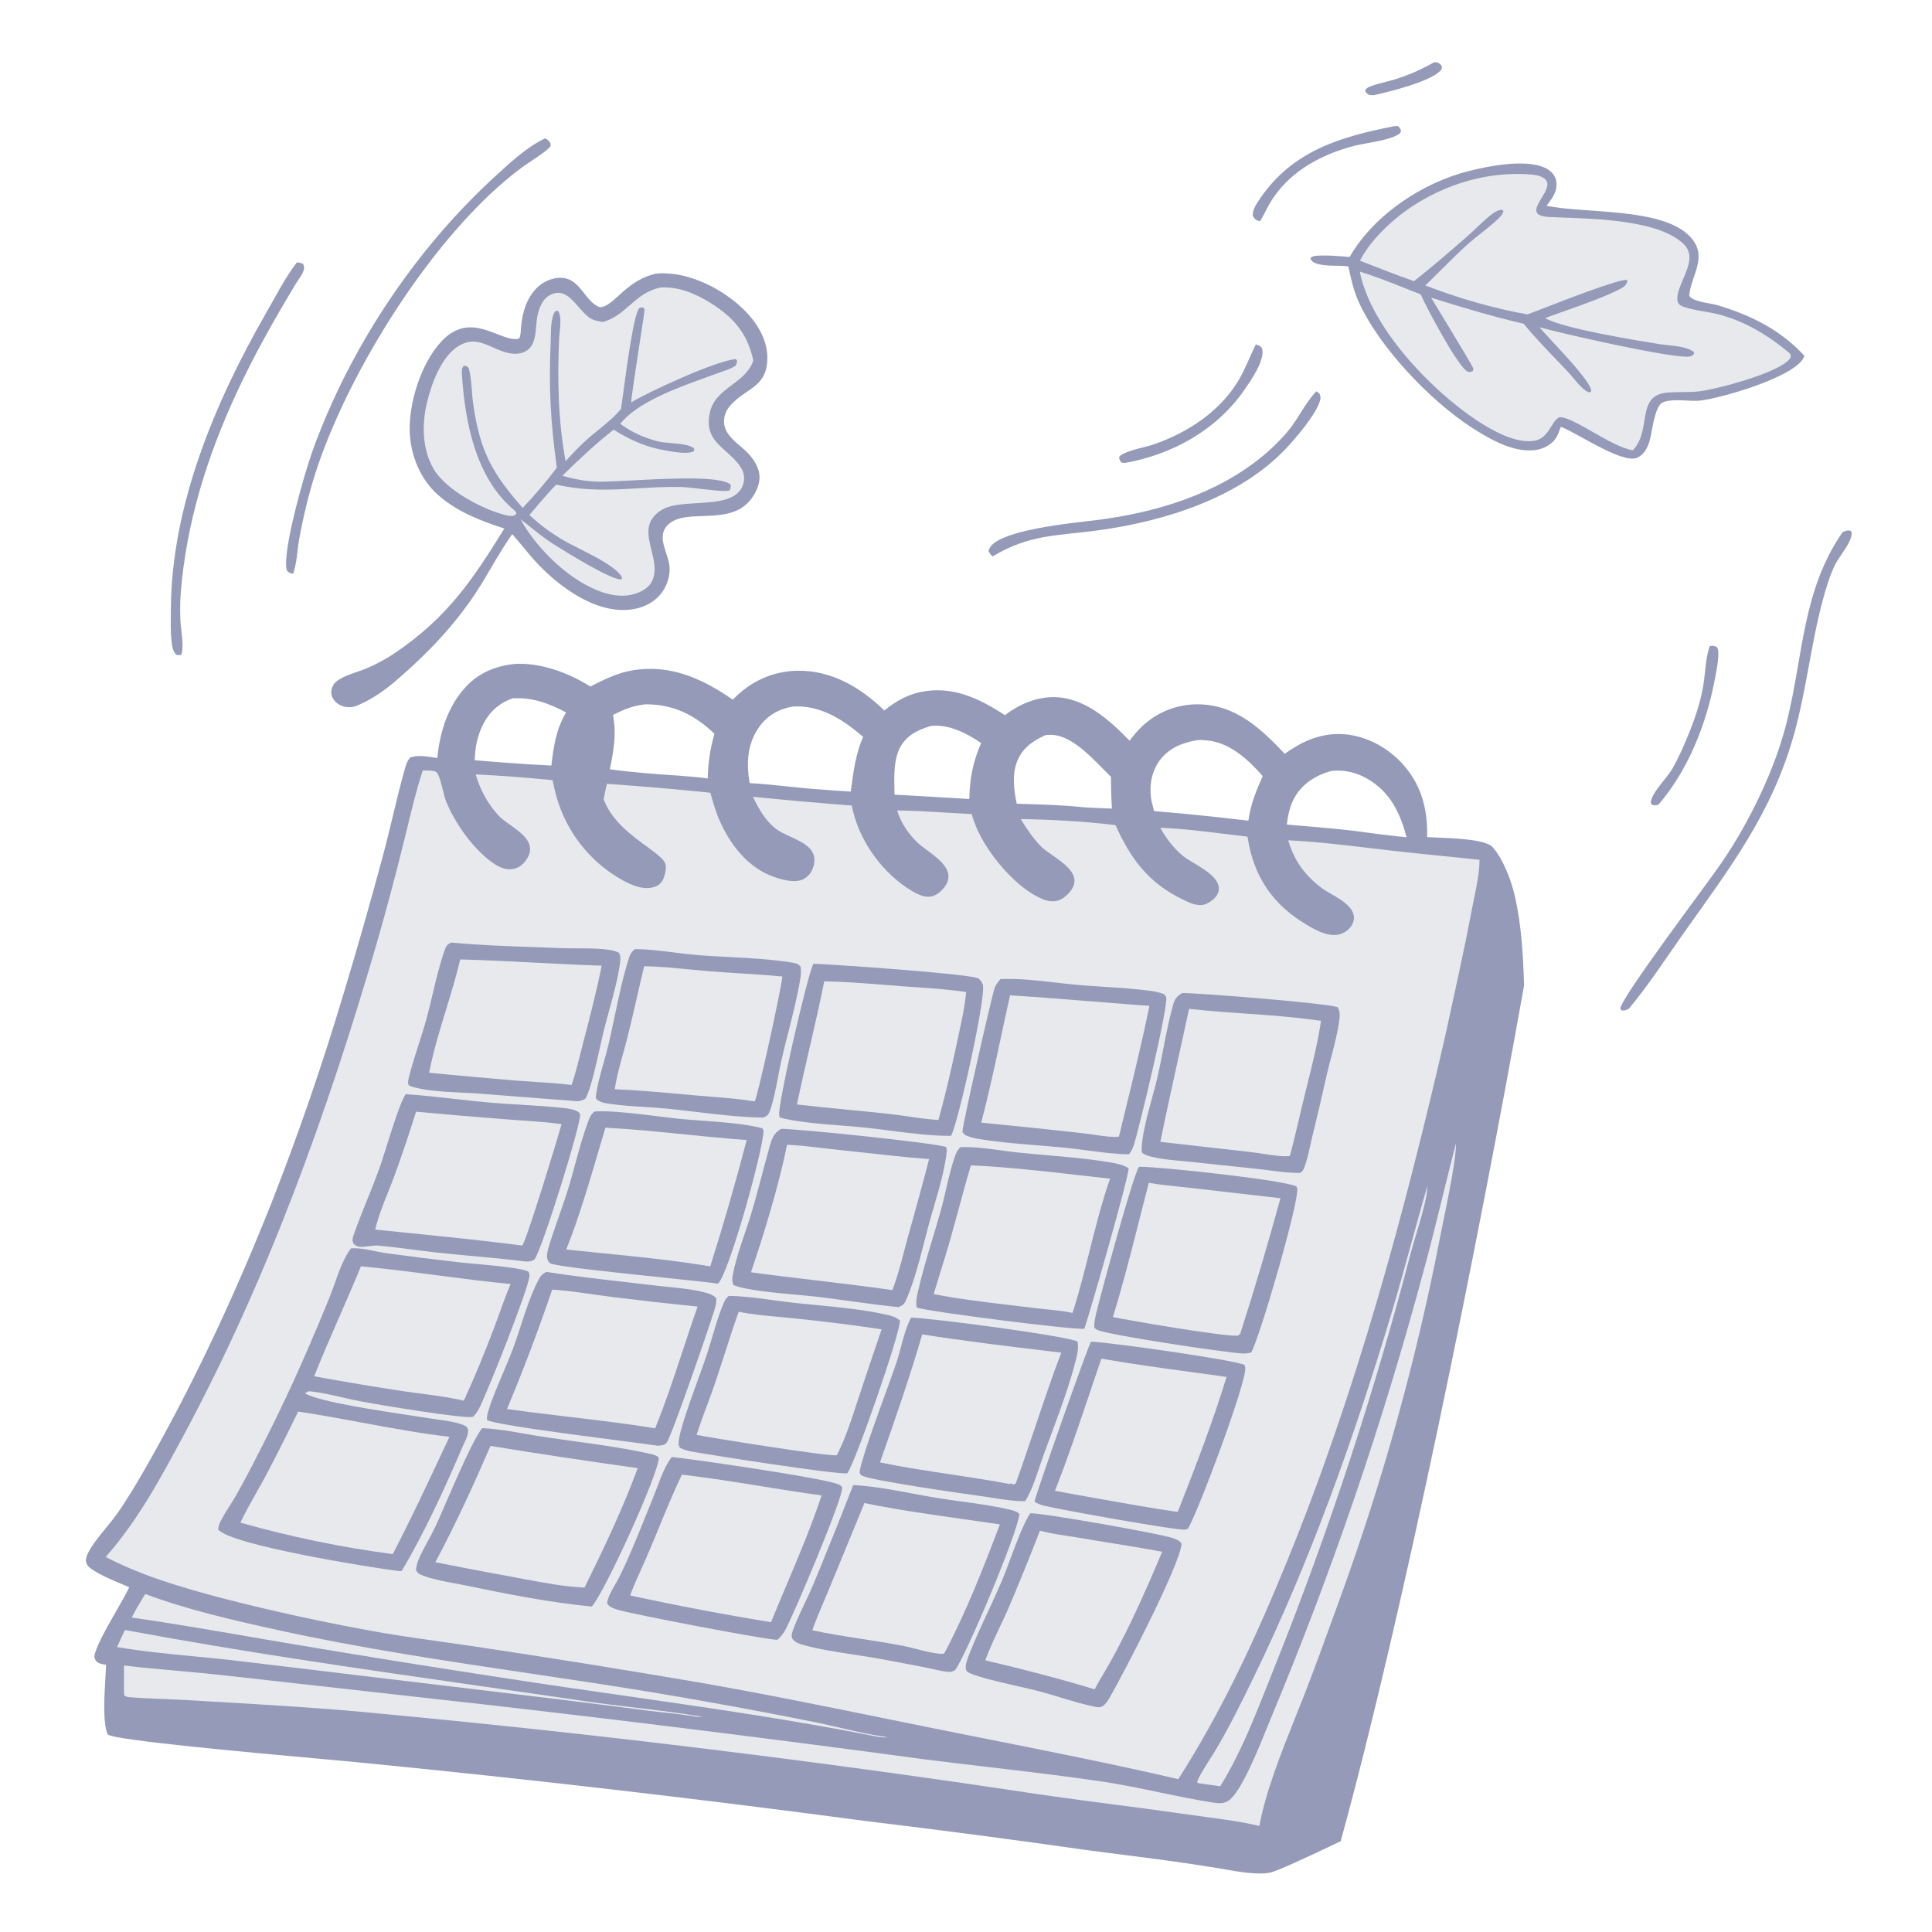 <svg width="112" height="112" viewBox="0 0 112 112" fill="none" xmlns="http://www.w3.org/2000/svg">
<path d="M104.597 20.62C104.582 20.686 104.585 20.692 104.547 20.761C103.934 21.873 99.918 23.042 98.612 23.216C97.976 23.3 96.959 23.074 96.395 23.325C95.88 23.554 95.783 25.179 95.578 25.718C95.449 26.057 95.251 26.392 94.901 26.538C94.051 26.892 91.499 25.152 90.583 24.784L90.483 24.744L90.461 24.799C90.388 24.99 90.32 25.199 90.212 25.374C89.994 25.727 89.581 25.968 89.183 26.055C87.868 26.346 86.356 25.458 85.3 24.775C82.909 23.228 79.897 20.076 78.741 17.442C78.458 16.797 78.31 16.128 78.164 15.443C77.615 15.369 76.804 15.459 76.302 15.272C76.113 15.201 76.048 15.161 75.964 14.98C76.059 14.852 76.095 14.873 76.243 14.833C76.912 14.778 77.572 14.846 78.24 14.895C78.252 14.874 78.263 14.852 78.275 14.832C79.693 12.427 82.472 10.588 85.147 9.915C86.301 9.625 88.677 9.141 89.749 9.83C89.996 9.989 90.177 10.229 90.221 10.525C90.303 11.094 89.975 11.503 89.656 11.927C91.866 12.403 96.454 11.997 98.027 13.774C99.027 14.903 98.026 15.965 97.927 17.136C98.093 17.494 99.168 17.575 99.56 17.692C101.496 18.27 103.216 19.12 104.597 20.62Z" fill="#949AB8"/>
<path d="M38.018 15.865C38.112 15.855 38.205 15.846 38.3 15.844C40.005 15.796 41.878 16.748 43.082 17.913C43.848 18.654 44.485 19.643 44.483 20.743C44.48 22.435 43.326 22.456 42.398 23.438C42.118 23.734 41.954 24.08 41.973 24.494C42.008 25.237 42.763 25.698 43.254 26.166C43.661 26.554 44.038 27.109 44.031 27.692C44.026 28.081 43.859 28.451 43.654 28.772C42.456 30.651 39.732 29.339 38.684 30.46C38.012 31.179 38.819 32.165 38.821 32.97C38.822 33.6 38.552 34.239 38.087 34.665C37.502 35.2 36.715 35.396 35.938 35.359C34.187 35.277 32.41 33.971 31.239 32.757C30.692 32.189 30.22 31.552 29.695 30.963C28.921 32.049 28.32 33.243 27.589 34.357C26.364 36.225 24.782 37.884 23.096 39.336C22.422 39.941 21.468 40.621 20.614 40.934C20.315 41.043 19.942 41.006 19.667 40.849C19.449 40.725 19.266 40.517 19.217 40.266C19.168 40.014 19.278 39.702 19.473 39.532C19.929 39.135 20.749 38.967 21.306 38.722C21.884 38.469 22.429 38.175 22.95 37.818C25.941 35.774 27.39 33.63 29.236 30.642C27.843 30.181 26.493 29.671 25.378 28.678C24.379 27.789 23.824 26.445 23.756 25.12C23.669 23.404 24.405 21.063 25.587 19.795C27.286 17.974 28.923 19.782 29.997 19.651C30.093 19.639 30.119 19.59 30.146 19.498C30.194 19.339 30.187 19.127 30.205 18.958C30.276 18.271 30.421 17.631 30.818 17.051C31.146 16.571 31.635 16.22 32.215 16.127C33.513 15.919 33.76 17.197 34.546 17.698C34.671 17.778 34.799 17.834 34.947 17.787C35.722 17.543 36.378 16.239 38.018 15.865Z" fill="#949AB8"/>
<path d="M83.122 3.62C83.161 3.617 83.201 3.606 83.24 3.609C83.404 3.623 83.474 3.706 83.579 3.814C83.581 3.91 83.603 3.963 83.541 4.046C83.041 4.71 80.496 5.332 79.624 5.52L79.384 5.51C79.234 5.414 79.201 5.404 79.13 5.244C79.228 5.113 79.271 5.077 79.428 5.015C79.845 4.849 80.315 4.764 80.746 4.636C81.591 4.386 82.355 4.051 83.122 3.62Z" fill="#949AB8"/>
<path d="M99.117 37.453C99.29 37.426 99.36 37.43 99.519 37.507C99.57 37.582 99.602 37.647 99.608 37.74C99.64 38.259 99.504 38.877 99.408 39.386C98.92 41.976 97.876 44.617 96.152 46.639C95.969 46.694 95.942 46.701 95.758 46.651L95.696 46.525C95.746 45.945 96.644 45.096 96.946 44.566C97.345 43.867 97.684 43.084 97.978 42.338C98.318 41.477 98.611 40.575 98.754 39.657C98.866 38.943 98.874 38.134 99.117 37.453Z" fill="#949AB8"/>
<path d="M80.817 7.317L81.018 7.303C81.11 7.361 81.134 7.386 81.183 7.489C81.237 7.603 81.211 7.603 81.173 7.713C80.663 8.145 79.174 8.278 78.488 8.459C76.644 8.944 74.906 9.859 73.812 11.468C73.52 11.897 73.316 12.367 73.057 12.815C73.007 12.809 72.947 12.804 72.9 12.785C72.736 12.715 72.702 12.639 72.623 12.492C72.616 12.136 72.842 11.81 73.035 11.526C74.918 8.751 77.685 7.932 80.817 7.317Z" fill="#949AB8"/>
<path d="M72.802 19.969C72.861 19.989 72.985 20.021 73.038 20.062C73.125 20.127 73.168 20.186 73.183 20.293C73.276 20.974 72.509 22.067 72.132 22.61C70.522 24.93 67.96 26.352 65.213 26.836L65.019 26.822C64.906 26.685 64.896 26.668 64.876 26.492C65.129 26.146 66.355 25.94 66.808 25.787C68.809 25.111 70.727 23.869 71.818 22.017C72.198 21.372 72.445 20.686 72.775 20.021L72.802 19.969Z" fill="#949AB8"/>
<path d="M76.308 22.685L76.493 22.817C76.556 22.98 76.57 23.065 76.519 23.237C76.284 24.023 75.202 25.294 74.639 25.905C71.926 28.853 67.498 30.229 63.618 30.75C61.275 31.064 59.651 30.979 57.548 32.255C57.419 32.153 57.373 32.092 57.313 31.939C57.493 30.719 62.416 30.3 63.566 30.151C64.254 30.061 64.938 29.949 65.618 29.812C68.95 29.138 72.319 27.703 74.585 25.087C75.219 24.356 75.627 23.426 76.267 22.728C76.28 22.714 76.294 22.7 76.308 22.685Z" fill="#949AB8"/>
<path d="M17.213 15.214C17.36 15.211 17.438 15.243 17.569 15.305C17.782 15.646 17.37 16.083 17.183 16.392C15.929 18.467 14.746 20.555 13.725 22.756C12.012 26.45 10.812 30.265 10.481 34.337C10.44 34.879 10.433 35.422 10.458 35.965C10.486 36.523 10.658 37.314 10.537 37.849C10.527 37.892 10.515 37.934 10.505 37.976L10.238 37.967C10.022 37.797 9.978 37.448 9.948 37.19C9.874 36.566 9.904 35.893 9.908 35.264C9.949 29.277 12.479 23.279 15.414 18.167C15.978 17.186 16.518 16.105 17.213 15.214Z" fill="#949AB8"/>
<path d="M31.597 8.021C31.753 8.086 31.808 8.16 31.908 8.295C31.91 8.351 31.934 8.41 31.915 8.463C31.829 8.695 30.576 9.468 30.269 9.695C25.222 13.426 20.177 21.527 18.278 27.449C17.884 28.677 17.576 29.978 17.346 31.245C17.23 31.881 17.22 32.601 17.009 33.207C17.002 33.227 16.994 33.246 16.987 33.266C16.788 33.213 16.753 33.218 16.623 33.063C16.34 32.022 17.641 27.472 18.093 26.21C20.218 20.272 23.995 14.545 28.643 10.281C29.522 9.475 30.52 8.53 31.597 8.021Z" fill="#949AB8"/>
<path d="M106.81 30.856C106.934 30.794 107.083 30.732 107.223 30.756C107.318 30.773 107.289 30.787 107.348 30.892C107.343 31.472 106.62 32.228 106.361 32.776C106.061 33.414 105.856 34.093 105.673 34.772C104.979 37.349 104.718 40.012 103.998 42.582C102.723 47.135 100.314 50.268 97.643 54.04C96.595 55.52 95.59 57.083 94.428 58.474C94.258 58.562 94.19 58.599 93.993 58.572L93.933 58.453C94.066 57.703 98.881 51.347 99.709 50.145C100.237 49.385 100.724 48.599 101.169 47.787C102.183 45.949 103.062 43.916 103.575 41.877C104.542 38.031 104.464 34.261 106.81 30.856Z" fill="#949AB8"/>
<path fill-rule="evenodd" clip-rule="evenodd" d="M29.786 38.494C31.289 38.378 32.977 39.009 34.227 39.8C35 39.4 35.768 39.016 36.634 38.867C38.84 38.486 40.713 39.333 42.481 40.563C43.481 39.514 44.771 38.909 46.228 38.884C48.203 38.851 49.89 39.851 51.265 41.187C51.897 40.681 52.552 40.29 53.352 40.121C55.188 39.731 56.752 40.478 58.255 41.458C59.089 40.827 60.103 40.386 61.164 40.415C62.921 40.464 64.327 41.756 65.485 42.94C65.696 42.661 65.916 42.387 66.17 42.145C66.204 42.112 66.238 42.08 66.272 42.048C66.294 42.028 66.317 42.008 66.339 41.989C66.397 41.938 66.456 41.888 66.516 41.84C66.576 41.793 66.637 41.746 66.7 41.701C66.762 41.657 66.826 41.613 66.89 41.572C66.955 41.53 67.021 41.49 67.087 41.451C67.117 41.434 67.147 41.417 67.178 41.401C67.215 41.38 67.252 41.36 67.29 41.341C67.321 41.325 67.353 41.309 67.384 41.294C67.422 41.276 67.46 41.258 67.498 41.241C67.568 41.209 67.639 41.18 67.71 41.152C67.752 41.135 67.795 41.119 67.838 41.104C67.867 41.093 67.897 41.083 67.927 41.072C68 41.048 68.073 41.025 68.147 41.004C68.221 40.983 68.296 40.965 68.371 40.947C68.445 40.93 68.521 40.915 68.597 40.901C68.672 40.888 68.748 40.876 68.825 40.867C68.901 40.857 68.977 40.849 69.054 40.843C69.131 40.837 69.207 40.834 69.284 40.831C69.361 40.829 69.438 40.829 69.515 40.831C71.658 40.878 73.092 42.232 74.478 43.699C75.431 43.012 76.461 42.533 77.66 42.552C79.017 42.574 80.325 43.241 81.246 44.219C82.389 45.432 82.774 46.903 82.731 48.528C82.862 48.537 83.043 48.544 83.255 48.552C84.309 48.593 86.139 48.665 86.526 49.106C87.158 49.822 87.618 51.066 87.827 51.99C88.203 53.651 88.297 55.395 88.353 57.123C85.708 71.95 81.37 93.485 77.72 106.738C75.712 107.701 73.999 108.482 73.637 108.555C72.907 108.704 71.811 108.511 70.892 108.349C70.734 108.322 70.582 108.295 70.438 108.271C70.328 108.253 70.222 108.236 70.121 108.222C68.502 107.958 66.866 107.749 65.232 107.541C64.496 107.447 63.761 107.353 63.028 107.255C58.763 106.647 54.492 106.086 50.216 105.571C40.465 104.271 30.695 103.14 20.905 102.179C20.696 102.157 20.371 102.126 19.955 102.088C19.583 102.054 19.138 102.014 18.64 101.969C14.51 101.595 6.73 100.891 6.25 100.555C5.952 99.926 6.047 98.329 6.113 97.222C6.13 96.947 6.144 96.703 6.151 96.511C6.026 96.487 5.868 96.471 5.753 96.421C5.667 96.383 5.617 96.347 5.58 96.302C5.545 96.258 5.522 96.206 5.493 96.138L5.468 96.082C5.466 95.618 6.201 94.333 6.792 93.3L6.792 93.299C7.079 92.798 7.331 92.357 7.448 92.099L7.488 92.01C7.376 91.962 7.261 91.914 7.144 91.865C6.53 91.61 5.874 91.336 5.338 90.983C5.163 90.868 4.999 90.711 4.984 90.488C4.981 90.449 4.983 90.41 4.989 90.371C4.999 90.291 5.024 90.213 5.054 90.141C5.25 89.669 5.723 89.091 6.162 88.554C6.296 88.39 6.427 88.23 6.546 88.078C6.632 87.968 6.712 87.862 6.782 87.762C7.407 86.87 7.962 85.934 8.5 84.988C11.303 80.061 13.639 75.011 15.734 69.745C17.282 65.799 18.663 61.794 19.878 57.733C20.714 54.975 21.505 52.205 22.249 49.421C22.431 48.73 22.599 48.033 22.766 47.337C22.987 46.42 23.208 45.503 23.462 44.597C23.531 44.35 23.602 44.109 23.779 43.917C24.18 43.766 24.655 43.838 25.089 43.904C25.179 43.918 25.266 43.931 25.351 43.943C25.489 42.572 25.867 41.23 26.734 40.132C27.531 39.123 28.522 38.639 29.786 38.494ZM32.817 41.299C31.77 40.754 30.918 40.434 29.724 40.479C28.873 40.79 28.317 41.308 27.935 42.139C27.648 42.764 27.543 43.39 27.517 44.072C28.556 44.162 29.596 44.239 30.636 44.306L31.965 44.38C32.089 43.269 32.24 42.278 32.817 41.299ZM56.877 43.075C56.057 42.508 54.993 41.966 53.971 42.083C53.224 42.302 52.545 42.622 52.169 43.348C51.812 44.039 51.832 44.971 51.85 45.767C51.852 45.87 51.854 45.97 51.855 46.067L54.8 46.234L56.192 46.32C56.215 45.125 56.4 44.175 56.877 43.075ZM77.192 44.688C77.945 44.618 78.625 44.774 79.281 45.154C80.595 45.914 81.163 47.125 81.544 48.536C80.864 48.475 80.186 48.388 79.509 48.301L79.333 48.278C78.019 48.086 76.681 47.976 75.353 47.866H75.352C75.1 47.845 74.848 47.824 74.597 47.803C74.676 47.231 74.761 46.739 75.05 46.227C75.515 45.406 76.307 44.931 77.192 44.688ZM60.859 42.597C60.778 42.599 60.699 42.605 60.618 42.612C59.877 42.939 59.251 43.377 58.952 44.165C58.665 44.922 58.778 45.819 58.941 46.594L58.949 46.595H58.952C60.24 46.629 61.565 46.664 62.846 46.801C63.385 46.827 63.924 46.861 64.463 46.874C64.416 46.257 64.407 45.648 64.406 45.03L64.34 44.967C64.285 44.915 64.23 44.859 64.172 44.802C64.08 44.711 63.985 44.615 63.888 44.515C63.037 43.653 61.975 42.576 60.859 42.597ZM37.421 40.831C39.031 40.82 40.279 41.444 41.419 42.539C41.168 43.396 41.049 44.236 41.027 45.127C40.485 45.046 39.927 45.017 39.381 44.967C38.042 44.881 36.683 44.778 35.354 44.597C35.575 43.486 35.749 42.582 35.537 41.447C36.159 41.127 36.719 40.898 37.421 40.831ZM69.734 42.906C69.704 42.905 69.674 42.903 69.643 42.902C69.619 42.901 69.596 42.9 69.572 42.899C69.544 42.898 69.515 42.898 69.487 42.898C68.645 43.012 67.82 43.328 67.277 44.018C66.785 44.642 66.621 45.465 66.725 46.242C66.754 46.46 66.812 46.678 66.869 46.892L66.903 47.019C68.143 47.122 69.382 47.24 70.62 47.374C71.203 47.44 71.786 47.518 72.37 47.572C72.497 46.637 72.816 45.85 73.201 44.994C72.375 44.039 71.265 43.022 69.942 42.921C69.873 42.916 69.804 42.911 69.734 42.906ZM45.976 40.956C47.584 40.874 48.855 41.706 50.036 42.714C49.611 43.688 49.475 44.711 49.337 45.753L49.336 45.754L49.319 45.889C48.72 45.855 48.122 45.813 47.524 45.763C46.885 45.722 46.248 45.655 45.611 45.587C44.893 45.511 44.176 45.434 43.455 45.397C43.269 44.263 43.307 43.163 43.982 42.182C44.47 41.473 45.142 41.102 45.976 40.956Z" fill="#949AB8"/>
<path d="M103.792 20.52C103.796 20.537 103.803 20.552 103.804 20.57C103.814 20.678 103.815 20.727 103.746 20.813C103.11 21.615 99.589 22.547 98.556 22.68C98.197 22.726 97.842 22.729 97.486 22.732C97.217 22.734 96.948 22.736 96.678 22.757C95.579 22.842 95.46 23.571 95.326 24.395C95.236 24.953 95.138 25.555 94.723 26.031L94.66 26.102C94.028 26.009 93.14 25.503 92.318 25.034C91.492 24.564 90.734 24.132 90.372 24.195C90.126 24.357 90.017 24.593 89.86 24.834C89.626 25.193 89.387 25.476 88.944 25.552C87.851 25.739 86.412 24.905 85.547 24.327C82.902 22.558 79.456 18.949 78.826 15.743C79.744 16.026 80.645 16.385 81.542 16.742L81.56 16.749C81.827 16.856 82.093 16.962 82.359 17.066C82.663 17.768 84.482 21.205 85.05 21.523C85.182 21.597 85.242 21.57 85.353 21.52L85.392 21.503C85.398 21.459 85.414 21.417 85.411 21.373C85.405 21.28 84.389 19.608 83.663 18.412L83.661 18.409L83.655 18.399C83.476 18.105 83.315 17.839 83.192 17.635C83.137 17.544 83.089 17.465 83.051 17.401C83.014 17.339 82.986 17.291 82.967 17.258C84.751 17.816 86.516 18.347 88.338 18.772C88.917 19.49 89.56 20.159 90.201 20.826L90.391 21.024C90.469 21.106 90.548 21.188 90.627 21.27C90.712 21.36 90.797 21.45 90.882 21.54C91.065 21.735 91.233 21.952 91.411 22.157C91.513 22.275 91.618 22.389 91.732 22.492C91.867 22.615 91.98 22.704 92.16 22.754L92.244 22.678C92.256 22.237 90.995 20.879 90.081 19.894C89.714 19.498 89.403 19.163 89.252 18.971C90.498 19.325 97.048 20.818 97.95 20.667C98.099 20.642 98.126 20.605 98.202 20.501L98.215 20.483L98.191 20.406C97.859 20.129 97.173 20.058 96.636 20.002C96.496 19.987 96.367 19.974 96.256 19.958C94.899 19.741 90.583 19.044 89.575 18.439C89.743 18.376 89.92 18.311 90.103 18.246C90.312 18.17 90.53 18.093 90.752 18.015L90.755 18.014L90.758 18.013L90.764 18.01C91.873 17.618 93.091 17.186 93.967 16.726C94.183 16.613 94.278 16.516 94.348 16.281L94.296 16.229C93.852 16.174 90.842 17.341 89.309 17.936L89.304 17.938C88.967 18.068 88.702 18.171 88.552 18.227C86.57 17.877 84.5 17.274 82.626 16.547C82.946 16.24 83.26 15.927 83.574 15.614C84.079 15.11 84.584 14.606 85.117 14.131C85.358 13.916 85.618 13.711 85.878 13.506C86.239 13.22 86.601 12.935 86.915 12.621C87.035 12.501 87.118 12.399 87.156 12.23L87.066 12.153C86.836 12.186 86.666 12.281 86.481 12.422C86.17 12.658 85.876 12.937 85.584 13.214L85.582 13.216C85.409 13.38 85.237 13.543 85.063 13.697C84.053 14.584 83.026 15.465 81.973 16.301C81.438 16.114 80.907 15.915 80.377 15.711C80.165 15.629 79.953 15.546 79.742 15.464L79.28 15.284L78.834 15.111C79.276 14.286 79.888 13.586 80.581 12.962C82.728 11.024 85.713 9.913 88.62 10.105C88.944 10.127 89.409 10.172 89.627 10.445C89.833 10.703 89.598 11.094 89.371 11.472C89.216 11.729 89.066 11.98 89.06 12.178C89.048 12.562 89.679 12.575 89.942 12.586C90.141 12.595 90.36 12.602 90.593 12.611C92.788 12.687 96.299 12.81 97.639 14.186C98.186 14.748 97.872 15.481 97.572 16.182C97.398 16.589 97.228 16.985 97.236 17.33C97.242 17.62 97.396 17.721 97.653 17.805C98.008 17.922 98.387 17.987 98.764 18.052C99.007 18.093 99.25 18.134 99.485 18.19C101.072 18.562 102.57 19.464 103.792 20.52Z" fill="#E8E9EC"/>
<path d="M38.31 16.665C39.357 16.608 40.377 17.041 41.245 17.596C42.575 18.447 43.329 19.343 43.671 20.897C43.453 21.552 42.942 21.935 42.432 22.316C41.872 22.736 41.313 23.154 41.147 23.932C40.895 25.112 41.469 25.622 42.091 26.176C42.219 26.29 42.349 26.405 42.474 26.529C42.646 26.698 42.809 26.883 42.946 27.098C43.121 27.374 43.184 27.68 43.103 27.999C42.841 29.026 41.591 29.1 40.379 29.171H40.378C39.611 29.216 38.858 29.261 38.383 29.546C37.339 30.172 37.55 31.023 37.766 31.898C37.897 32.429 38.03 32.967 37.887 33.469C37.784 33.833 37.536 34.085 37.209 34.259C36.545 34.613 35.795 34.592 35.091 34.385C33.143 33.813 31.126 31.843 30.17 30.1C30.298 30.194 30.424 30.291 30.548 30.388C30.656 30.474 30.763 30.56 30.87 30.646L30.874 30.649C31.244 30.947 31.614 31.244 32.022 31.502C32.612 31.876 35.517 33.7 36.038 33.583L36.062 33.479C35.764 32.903 34.555 32.294 33.569 31.797C33.179 31.601 32.825 31.422 32.575 31.27C31.892 30.853 31.27 30.406 30.691 29.853L30.843 29.675L30.977 29.516L30.987 29.504L31.16 29.3C31.217 29.233 31.274 29.166 31.331 29.1C31.461 28.948 31.593 28.797 31.726 28.648C31.894 28.459 32.066 28.274 32.243 28.094C34.003 28.484 35.444 28.399 36.962 28.309H36.975C37.791 28.26 38.631 28.21 39.555 28.233C39.636 28.235 39.76 28.245 39.91 28.261C40.07 28.277 40.26 28.299 40.463 28.323L40.465 28.323L40.47 28.323C41.217 28.41 42.129 28.515 42.294 28.43C42.368 28.278 42.371 28.259 42.352 28.09C41.755 27.58 38.808 27.736 36.649 27.851C35.78 27.896 35.038 27.936 34.629 27.922C33.921 27.899 33.277 27.775 32.598 27.581C33.559 26.633 34.516 25.745 35.574 24.906C36.443 25.459 37.321 25.864 38.336 26.067L38.351 26.07C38.774 26.155 39.891 26.379 40.236 26.148L40.244 26.005C39.992 25.776 39.416 25.728 38.894 25.685L38.892 25.684C38.607 25.661 38.339 25.639 38.148 25.589C37.401 25.395 36.657 25.083 36.035 24.624L35.962 24.569C36.932 23.321 39.267 22.479 40.969 21.865L40.996 21.855L41.275 21.754C41.395 21.711 41.511 21.668 41.621 21.627L41.761 21.579C41.943 21.517 42.126 21.455 42.302 21.379C42.415 21.33 42.526 21.274 42.632 21.209C42.721 21.071 42.721 21.05 42.72 20.889V20.881L42.631 20.816C41.434 20.949 37.658 22.682 36.588 23.33C36.617 22.911 36.894 21.107 37.109 19.706C37.254 18.761 37.371 17.998 37.364 17.968L37.359 17.942C37.352 17.907 37.349 17.891 37.34 17.88C37.328 17.864 37.305 17.857 37.243 17.812L37.069 17.853C36.756 18.142 36.361 21.063 36.138 22.718L36.138 22.719C36.077 23.166 36.029 23.52 35.999 23.705C35.624 24.164 35.148 24.551 34.679 24.933C34.501 25.077 34.324 25.221 34.155 25.367C33.663 25.791 33.222 26.256 32.786 26.738C32.354 24.352 32.311 22.076 32.41 19.658C32.414 19.561 32.427 19.439 32.441 19.304C32.487 18.857 32.548 18.275 32.345 18.023L32.213 18.023L32.196 18.043L32.181 18.059C32.174 18.068 32.166 18.077 32.16 18.087C31.951 18.401 31.939 19.049 31.931 19.53C31.93 19.64 31.928 19.741 31.924 19.828C31.802 22.537 31.922 24.445 32.278 27.114C31.663 27.928 31.004 28.705 30.301 29.445C28.514 27.415 27.825 26.148 27.431 23.422C27.395 23.169 27.375 22.909 27.355 22.648L27.355 22.644L27.355 22.64L27.355 22.636C27.34 22.441 27.325 22.245 27.302 22.051C27.274 21.803 27.233 21.558 27.167 21.323L27.13 21.295C27.038 21.221 27.018 21.205 26.878 21.203C26.757 21.362 26.766 21.52 26.778 21.711C26.955 24.433 27.554 27.631 29.726 29.504C29.845 29.606 29.88 29.624 29.945 29.771L29.813 29.887C29.665 29.912 29.548 29.916 29.4 29.883C28.056 29.579 25.885 28.441 25.15 27.205C24.486 26.087 24.449 24.665 24.731 23.429C24.987 22.308 25.569 20.655 26.613 20.041C27.363 19.599 27.934 19.853 28.558 20.131C28.726 20.206 28.898 20.282 29.078 20.347C29.198 20.39 29.321 20.429 29.45 20.458C29.837 20.546 30.225 20.537 30.562 20.306C30.988 20.014 31.039 19.421 31.085 18.884C31.102 18.686 31.118 18.495 31.153 18.329C31.245 17.888 31.417 17.388 31.823 17.14C32.572 16.683 33.066 17.248 33.55 17.802C33.782 18.068 34.012 18.332 34.267 18.478C34.425 18.569 34.636 18.609 34.826 18.645C34.865 18.652 34.904 18.66 34.942 18.667C35.594 18.493 36.044 18.099 36.499 17.703C37.004 17.262 37.513 16.818 38.31 16.665Z" fill="#E8E9EC"/>
<path d="M27.902 97.75C21.001 96.761 14.096 95.771 7.243 94.493C7.089 94.823 6.931 95.15 6.785 95.483C8.258 95.733 9.766 95.878 11.271 96.023L11.275 96.023C12.183 96.11 13.09 96.198 13.987 96.308L32.599 98.539C33.665 98.668 34.731 98.802 35.797 98.938C36.419 99.018 37.042 99.1 37.664 99.182C37.957 99.219 38.252 99.251 38.548 99.282L38.556 99.283C39.165 99.348 39.777 99.413 40.372 99.525L40.746 99.528C39.452 99.305 38.139 99.149 36.826 98.993L36.822 98.993C35.866 98.879 34.91 98.766 33.962 98.626C32.802 98.456 31.642 98.287 30.481 98.12L27.902 97.75Z" fill="#E8E9EC"/>
<path d="M82.074 71.637C81.964 72.003 81.864 72.334 81.797 72.587C80.741 76.639 79.561 80.653 78.255 84.631C76.949 88.609 75.521 92.543 73.971 96.432C73.92 96.559 73.868 96.687 73.817 96.815C73.72 97.06 73.622 97.306 73.524 97.553L73.511 97.587C72.706 99.622 71.877 101.717 70.739 103.552L69.508 103.381L69.404 103.337C69.375 103.178 69.915 102.331 70.238 101.824L70.239 101.822C70.326 101.686 70.397 101.575 70.437 101.508C71.254 100.144 71.969 98.687 72.665 97.258C75.952 90.509 78.484 83.38 80.646 76.198C81.044 74.874 81.41 73.542 81.776 72.21C82.092 71.06 82.408 69.91 82.745 68.765C82.752 69.379 82.375 70.633 82.075 71.633L82.074 71.637Z" fill="#E8E9EC"/>
<path d="M16.108 94.496C13.582 93.941 10.84 93.317 8.419 92.406L8.291 92.617L8.286 92.626C8.058 93.001 7.829 93.377 7.637 93.771C9.899 94.095 12.148 94.482 14.398 94.87L15.494 95.059C15.99 95.144 16.486 95.228 16.983 95.312C21.117 96.009 25.256 96.673 29.401 97.303C31.619 97.647 33.851 97.967 36.087 98.287C41.045 98.998 46.021 99.712 50.897 100.685C50.931 100.689 50.964 100.692 50.998 100.696C51.075 100.705 51.151 100.714 51.228 100.719C51.244 100.72 51.26 100.72 51.277 100.721L51.279 100.76L51.285 100.721C51.313 100.722 51.341 100.722 51.37 100.721C51.394 100.72 51.418 100.718 51.443 100.716L51.289 100.687L51.29 100.683C50.435 100.56 49.569 100.36 48.707 100.161C48.446 100.101 48.185 100.04 47.924 99.982C47.791 99.953 47.657 99.924 47.524 99.895C47.397 99.868 47.269 99.842 47.142 99.816C44.002 99.186 40.853 98.609 37.694 98.085C35.4 97.708 33.098 97.365 30.796 97.023L30.777 97.02C25.867 96.29 20.956 95.56 16.108 94.496Z" fill="#E8E9EC"/>
<path d="M84.399 66.292C84.439 67.051 83.963 69.371 83.65 70.897C83.564 71.319 83.489 71.681 83.442 71.932C83.103 73.666 82.731 75.394 82.325 77.114C81.92 78.834 81.481 80.546 81.01 82.25C80.539 83.953 80.035 85.647 79.499 87.331C78.962 89.015 78.394 90.688 77.793 92.351C77.635 92.783 77.478 93.217 77.321 93.651C76.769 95.176 76.215 96.704 75.627 98.213C75.465 98.627 75.293 99.057 75.116 99.499C74.293 101.557 73.374 103.853 73.007 105.852C72.016 105.616 70.989 105.478 69.971 105.341L69.969 105.341C69.647 105.298 69.326 105.254 69.008 105.208C68.293 105.105 67.578 105.006 66.863 104.91C66.139 104.813 65.415 104.719 64.692 104.624L64.672 104.622C63.133 104.42 61.594 104.219 60.058 103.993C47.482 102.095 34.864 100.549 22.202 99.356C18.886 99.025 15.534 98.83 12.201 98.637C11.74 98.61 11.279 98.583 10.819 98.556C10.385 98.531 9.95 98.514 9.515 98.496C9.152 98.482 8.79 98.468 8.429 98.449C8.18 98.436 7.931 98.42 7.683 98.401C7.498 98.387 7.347 98.398 7.199 98.281L7.186 98.03L7.188 96.551C8.211 96.673 9.238 96.765 10.264 96.857C11.098 96.931 11.932 97.006 12.763 97.097L28.198 98.823C36.613 99.786 45.017 100.834 53.411 101.966C54.718 102.133 56.026 102.288 57.334 102.442C59.504 102.697 61.673 102.953 63.835 103.27C64.959 103.435 66.075 103.668 67.191 103.9L67.195 103.901C68.236 104.118 69.277 104.335 70.327 104.498C70.632 104.545 70.926 104.567 71.201 104.399C71.912 103.964 72.935 101.432 73.469 100.11L73.47 100.108L73.471 100.106C73.552 99.904 73.623 99.73 73.678 99.597C75.43 95.403 77.041 91.155 78.511 86.854C79.981 82.553 81.307 78.208 82.488 73.819C82.899 72.328 83.268 70.831 83.637 69.332C83.886 68.319 84.136 67.304 84.399 66.292Z" fill="#E8E9EC"/>
<path d="M31.181 55.813C29.681 55.735 28.18 55.657 26.679 55.619C26.453 56.585 26.156 57.557 25.858 58.529C25.484 59.753 25.11 60.977 24.878 62.188C26.579 62.355 28.282 62.508 29.986 62.648C30.342 62.677 30.7 62.7 31.059 62.722L31.066 62.723C31.759 62.767 32.454 62.811 33.137 62.896C33.402 62.122 33.583 61.301 33.791 60.51C34.185 59.012 34.575 57.501 34.88 55.982C34.203 55.959 33.526 55.93 32.85 55.897C32.66 55.888 32.47 55.879 32.28 55.869L31.181 55.813Z" fill="#E8E9EC"/>
<path d="M61.802 89.026C61.29 88.948 60.767 88.869 60.286 88.734C59.7 90.254 59.086 91.764 58.446 93.263C58.293 93.612 58.128 93.961 57.963 94.311L57.798 94.662C57.753 94.758 57.708 94.855 57.663 94.951L57.617 95.052L57.572 95.153C57.444 95.437 57.321 95.723 57.209 96.011C57.178 96.091 57.148 96.171 57.119 96.25C59.242 96.756 61.373 97.295 63.46 97.934L63.736 97.423C65.164 95.086 66.311 92.477 67.372 89.956C66.368 89.769 65.359 89.606 64.35 89.442C64.045 89.393 63.741 89.344 63.436 89.294C63.093 89.237 62.749 89.18 62.406 89.121C62.209 89.087 62.006 89.057 61.802 89.026Z" fill="#E8E9EC"/>
<path d="M38.724 56.084C39.12 56.117 39.516 56.155 39.912 56.194C40.31 56.233 40.707 56.271 41.101 56.303C41.687 56.35 42.275 56.387 42.862 56.424C43.694 56.477 44.527 56.53 45.357 56.61C45.297 57.303 43.913 63.622 43.75 63.851C42.944 63.714 42.114 63.648 41.291 63.583L41.269 63.581C41.007 63.56 40.744 63.539 40.484 63.516C38.87 63.373 37.257 63.217 35.638 63.143C35.739 62.453 35.934 61.751 36.126 61.058L36.21 60.758L36.247 60.621C36.292 60.456 36.336 60.291 36.376 60.128C36.569 59.361 36.745 58.591 36.921 57.82C37.059 57.217 37.197 56.614 37.342 56.012C37.8 56.02 38.262 56.047 38.724 56.084Z" fill="#E8E9EC"/>
<path d="M69.231 79.564C67.433 79.32 65.632 79.076 63.848 78.763C63.743 79.069 63.638 79.376 63.534 79.683C63.414 80.037 63.295 80.391 63.176 80.745L63.166 80.774L63.165 80.776C62.527 82.67 61.888 84.567 61.156 86.423C61.827 86.561 68.128 87.684 68.278 87.638C69.289 85.066 70.299 82.465 71.105 79.822C70.775 79.775 70.444 79.73 70.113 79.684L69.231 79.564Z" fill="#E8E9EC"/>
<path d="M70.754 58.653C70.862 58.661 70.97 58.669 71.078 58.678L71.388 58.7C71.57 58.714 71.751 58.727 71.933 58.739L72.168 58.756H72.186C73.658 58.86 75.13 58.964 76.579 59.18C76.4 60.413 76.093 61.641 75.79 62.855L75.712 63.17L75.627 63.51C75.576 63.717 75.526 63.925 75.477 64.133C75.423 64.359 75.37 64.584 75.317 64.81C75.144 65.546 74.972 66.282 74.776 67.012C74.353 67.066 73.717 66.966 73.165 66.88C72.949 66.847 72.746 66.815 72.574 66.795L67.265 66.195C67.588 64.61 67.936 63.029 68.284 61.449L68.291 61.417L68.473 60.589C68.627 59.888 68.78 59.186 68.93 58.484C69.536 58.551 70.144 58.605 70.754 58.653Z" fill="#E8E9EC"/>
<path d="M29.43 64.895C27.657 64.761 25.887 64.611 24.117 64.447C23.726 65.715 23.302 66.973 22.843 68.219C22.738 68.501 22.625 68.786 22.51 69.073L22.51 69.074C22.22 69.8 21.926 70.539 21.75 71.28C22.385 71.345 23.021 71.41 23.657 71.474L23.66 71.474C25.869 71.698 28.082 71.921 30.279 72.207C30.546 71.837 32.319 66.021 32.557 65.169C31.786 65.06 31.003 65.006 30.224 64.952H30.222C29.957 64.934 29.693 64.916 29.43 64.895Z" fill="#E8E9EC"/>
<path d="M35.098 65.372C36.649 65.455 38.201 65.611 39.753 65.767L39.762 65.768L39.771 65.769L39.788 65.77C40.133 65.805 40.477 65.839 40.821 65.873C41.044 65.895 41.267 65.917 41.49 65.938C42.089 65.994 42.688 66.046 43.287 66.09C42.644 68.549 41.94 70.991 41.174 73.414C39.094 73.065 36.977 72.854 34.87 72.644L34.865 72.644C34.183 72.576 33.502 72.508 32.823 72.436C33.52 70.724 34.184 68.471 34.76 66.514L35.002 65.693L35.098 65.372Z" fill="#E8E9EC"/>
<path d="M63.229 58.047C61.671 57.921 60.113 57.795 58.553 57.702C58.377 58.485 58.208 59.274 58.039 60.064C57.679 61.745 57.318 63.431 56.88 65.08C58.879 65.274 60.877 65.483 62.874 65.706C62.957 65.715 63.051 65.727 63.152 65.742L63.286 65.761L63.424 65.782H63.425L63.428 65.782C63.929 65.857 64.511 65.944 64.866 65.893L65.001 65.335C65.088 64.978 65.175 64.62 65.262 64.262C65.745 62.284 66.228 60.302 66.634 58.309C66.39 58.293 66.146 58.275 65.903 58.257L65.444 58.222C64.717 58.167 63.99 58.108 63.263 58.05L63.229 58.047Z" fill="#E8E9EC"/>
<path d="M47.783 56.886C48.969 56.911 50.164 57.006 51.351 57.099C51.647 57.123 51.943 57.146 52.238 57.169C52.515 57.19 52.793 57.209 53.072 57.228C54.053 57.296 55.04 57.364 56.008 57.508C55.944 58.261 55.782 59.017 55.621 59.761C55.589 59.912 55.556 60.062 55.525 60.212C55.191 61.802 54.837 63.364 54.4 64.928C54.095 64.909 53.788 64.876 53.481 64.838C53.349 64.821 53.216 64.803 53.084 64.785C52.933 64.764 52.782 64.742 52.631 64.721L52.613 64.719C52.221 64.662 51.83 64.606 51.44 64.564C50.662 64.479 49.883 64.403 49.105 64.328C48.136 64.234 47.167 64.14 46.2 64.028C46.43 62.916 46.686 61.81 46.941 60.705C47.235 59.434 47.529 58.164 47.783 56.886Z" fill="#E8E9EC"/>
<path d="M68.43 68.801C67.817 68.738 67.2 68.674 66.599 68.57C66.395 69.345 66.198 70.123 66 70.903C65.537 72.729 65.073 74.561 64.513 76.352C65.59 76.566 70.984 77.504 71.774 77.427C71.784 77.418 71.796 77.409 71.807 77.399C71.842 77.37 71.879 77.34 71.903 77.303C72.736 74.706 73.511 72.093 74.23 69.463L69.245 68.889C68.979 68.858 68.712 68.83 68.443 68.803L68.43 68.801Z" fill="#E8E9EC"/>
<path d="M33.108 74.864C33.562 74.919 34.015 74.983 34.467 75.048L34.484 75.05C34.848 75.102 35.211 75.153 35.573 75.2C37.195 75.398 38.819 75.579 40.444 75.742C40.138 76.601 39.851 77.472 39.564 78.343L39.563 78.345C39.069 79.844 38.573 81.346 37.979 82.8C36.312 82.531 34.627 82.331 32.944 82.132C32.189 82.042 31.435 81.952 30.683 81.857C30.251 81.802 29.821 81.745 29.391 81.685C30.344 79.405 31.217 77.095 32.012 74.756C32.377 74.782 32.743 74.82 33.108 74.864Z" fill="#E8E9EC"/>
<path d="M45.075 76.334C44.319 76.265 43.551 76.195 42.822 76.042C42.536 76.842 42.276 77.65 42.017 78.458C41.83 79.04 41.643 79.622 41.446 80.201C41.301 80.628 41.144 81.051 40.986 81.474L40.984 81.478C40.774 82.043 40.563 82.609 40.383 83.183C41.086 83.332 48.167 84.464 48.513 84.36C48.981 83.452 49.297 82.485 49.613 81.517L49.614 81.515C49.664 81.363 49.714 81.211 49.764 81.059C50.205 79.724 50.653 78.392 51.108 77.062C49.377 76.804 47.64 76.587 45.899 76.413C45.627 76.384 45.352 76.359 45.075 76.334Z" fill="#E8E9EC"/>
<path d="M55.838 88.064L55.846 88.065C56.555 88.165 57.262 88.266 57.965 88.371C57.016 90.876 56.028 93.403 54.781 95.776L54.698 95.867C54.255 95.936 52.956 95.532 52.447 95.431C51.631 95.268 50.805 95.141 49.979 95.014L49.965 95.011C49.001 94.863 48.037 94.715 47.09 94.509C47.293 93.929 47.537 93.358 47.779 92.788L47.781 92.784C47.885 92.539 47.99 92.293 48.091 92.048L50.111 87.134C51.992 87.521 53.921 87.793 55.838 88.064Z" fill="#E8E9EC"/>
<path d="M60.857 78.334C58.39 78.04 55.913 77.744 53.461 77.357C52.733 79.863 51.877 82.318 51.014 84.778C52.371 85.059 53.743 85.266 55.115 85.472C56.27 85.645 57.424 85.819 58.57 86.037L58.562 85.988C58.678 86.012 58.633 85.984 58.703 86.059L58.735 86.05L58.757 86.044C58.769 86.041 58.781 86.038 58.793 86.035C58.815 86.03 58.838 86.027 58.861 86.023L58.891 85.977C59.017 85.627 59.142 85.275 59.264 84.923C59.517 84.193 59.764 83.46 60.011 82.727L60.014 82.718L60.015 82.713C60.5 81.271 60.985 79.829 61.523 78.413L60.857 78.334Z" fill="#E8E9EC"/>
<path d="M47.345 66.517C47.578 66.545 47.81 66.573 48.04 66.597C48.639 66.659 49.239 66.726 49.838 66.793L49.844 66.793C51.181 66.942 52.519 67.091 53.86 67.193C53.566 68.351 53.246 69.503 52.926 70.654C52.825 71.016 52.724 71.379 52.624 71.741C52.587 71.877 52.55 72.013 52.514 72.15C52.481 72.274 52.449 72.398 52.416 72.523C52.216 73.287 52.013 74.059 51.733 74.789C50.253 74.575 48.769 74.399 47.285 74.223L47.278 74.223C46.029 74.075 44.781 73.927 43.535 73.756C44.285 71.554 45.173 68.632 45.626 66.364C46.193 66.38 46.772 66.449 47.345 66.517Z" fill="#E8E9EC"/>
<path d="M62.574 68.13C60.482 67.891 58.378 67.651 56.285 67.557C56.176 67.916 56.072 68.276 55.971 68.638C55.83 69.138 55.694 69.641 55.558 70.144C55.408 70.698 55.258 71.251 55.101 71.803C55.073 71.903 55.044 72.002 55.016 72.101C54.98 72.224 54.943 72.348 54.906 72.471C54.861 72.62 54.816 72.768 54.771 72.917C54.698 73.155 54.624 73.393 54.55 73.631C54.407 74.093 54.263 74.556 54.126 75.02C55.584 75.308 57.082 75.484 58.569 75.659C59.038 75.714 59.506 75.769 59.971 75.828C60.066 75.84 60.161 75.851 60.257 75.861C60.392 75.876 60.528 75.889 60.665 75.903H60.666L60.672 75.903C60.938 75.93 61.206 75.957 61.471 75.992C61.71 76.024 61.946 76.062 62.176 76.113C62.555 74.933 62.86 73.724 63.164 72.515C63.52 71.104 63.876 69.693 64.35 68.329C63.759 68.265 63.167 68.198 62.574 68.13Z" fill="#E8E9EC"/>
<path d="M39.529 85.486C41.054 85.661 42.575 85.907 44.095 86.152C45.273 86.343 46.452 86.533 47.632 86.69C47.024 88.507 46.281 90.266 45.537 92.027L45.536 92.03C45.254 92.699 44.971 93.368 44.696 94.04C41.959 93.594 39.236 93.078 36.527 92.49C36.731 91.944 36.973 91.406 37.214 90.87C37.293 90.695 37.371 90.521 37.448 90.347C37.518 90.19 37.586 90.032 37.652 89.875C37.76 89.62 37.866 89.364 37.972 89.107L38.158 88.654C38.596 87.589 39.036 86.522 39.529 85.486Z" fill="#E8E9EC"/>
<path d="M36.968 85.109C34.118 84.713 31.273 84.284 28.433 83.822C27.458 86.081 26.398 88.398 25.235 90.564C26.725 90.861 28.218 91.145 29.713 91.416C29.92 91.455 30.128 91.494 30.337 91.534C31.509 91.755 32.703 91.981 33.886 92.032C35.002 89.766 36.098 87.484 36.968 85.109Z" fill="#E8E9EC"/>
<path d="M25.352 73.932C23.877 73.739 22.403 73.547 20.925 73.409C20.532 74.37 20.115 75.323 19.698 76.276L19.697 76.28C19.188 77.444 18.68 78.607 18.213 79.785C19.96 80.106 21.711 80.398 23.467 80.662C23.797 80.712 24.133 80.755 24.47 80.799L24.478 80.8C25.288 80.905 26.108 81.012 26.888 81.202C27.533 79.805 28.121 78.354 28.667 76.915C28.773 76.636 28.875 76.355 28.976 76.072L28.982 76.056C29.178 75.511 29.374 74.965 29.603 74.438C28.183 74.301 26.767 74.116 25.352 73.932Z" fill="#E8E9EC"/>
<path d="M20.984 82.471C22.667 82.782 24.351 83.094 26.055 83.295C25.925 83.572 25.796 83.848 25.666 84.124C24.727 86.13 23.793 88.125 22.768 90.095C21.276 89.897 19.793 89.647 18.32 89.342C16.846 89.037 15.385 88.68 13.938 88.27C14.214 87.673 14.543 87.094 14.871 86.516C14.979 86.325 15.087 86.134 15.193 85.943C15.257 85.828 15.32 85.713 15.382 85.597C16.038 84.353 16.672 83.097 17.284 81.83C18.52 82.014 19.749 82.242 20.978 82.47L20.984 82.471Z" fill="#E8E9EC"/>
<path fill-rule="evenodd" clip-rule="evenodd" d="M24.613 44.665H24.617C24.844 44.664 25.209 44.661 25.323 44.785C25.522 45 25.711 46.056 25.837 46.389C26.324 47.679 27.544 49.391 28.727 50.124C29.076 50.34 29.451 50.463 29.858 50.349C30.205 50.251 30.465 49.965 30.623 49.649C31.019 48.852 30.247 48.299 29.564 47.811C29.296 47.619 29.042 47.437 28.879 47.254C28.236 46.536 27.855 45.809 27.572 44.892C29.062 44.965 30.55 45.077 32.035 45.226C32.067 45.379 32.099 45.533 32.134 45.687C32.173 45.86 32.216 46.032 32.264 46.203C32.3 46.328 32.339 46.453 32.381 46.577C32.423 46.701 32.468 46.823 32.516 46.945C32.563 47.066 32.614 47.187 32.668 47.306C32.721 47.425 32.778 47.543 32.838 47.659C32.897 47.775 32.959 47.89 33.025 48.003C33.09 48.117 33.157 48.228 33.228 48.338C33.266 48.398 33.305 48.457 33.345 48.516C33.379 48.565 33.413 48.614 33.448 48.663C33.523 48.769 33.602 48.874 33.682 48.976C33.764 49.079 33.847 49.179 33.933 49.278C34.019 49.377 34.107 49.473 34.197 49.567C34.288 49.661 34.38 49.753 34.475 49.843C34.517 49.882 34.558 49.92 34.6 49.958C34.655 50.008 34.711 50.057 34.767 50.105C34.81 50.142 34.854 50.179 34.898 50.215C34.955 50.261 35.013 50.307 35.071 50.352C35.115 50.386 35.16 50.42 35.204 50.453C35.264 50.498 35.325 50.542 35.386 50.585C35.447 50.627 35.507 50.668 35.569 50.708C35.616 50.74 35.664 50.771 35.713 50.801C35.764 50.834 35.816 50.865 35.868 50.897C35.928 50.932 35.989 50.968 36.049 51.002C36.609 51.312 37.294 51.624 37.941 51.413C38.183 51.334 38.357 51.17 38.458 50.938C38.552 50.719 38.646 50.315 38.575 50.084C38.486 49.799 38.044 49.476 37.492 49.072C36.628 48.44 35.494 47.611 35.028 46.42L34.994 46.333C35.025 46.151 35.063 45.969 35.103 45.787L35.127 45.683C35.145 45.601 35.163 45.519 35.18 45.438C37.182 45.58 39.182 45.752 41.179 45.954C41.34 46.526 41.501 47.095 41.746 47.638C42.356 48.993 43.369 50.291 44.809 50.812C45.317 50.995 46.074 51.22 46.578 50.962C46.855 50.82 47.046 50.572 47.141 50.278C47.473 49.258 46.614 48.865 45.813 48.499C45.497 48.354 45.19 48.213 44.97 48.04C44.354 47.556 43.982 46.882 43.647 46.191C45.555 46.382 47.466 46.551 49.378 46.697C49.397 46.794 49.418 46.891 49.441 46.988C49.878 48.855 51.222 50.672 52.874 51.655C53.21 51.856 53.659 52.069 54.058 51.951C54.384 51.854 54.708 51.545 54.867 51.25C55.302 50.44 54.44 49.803 53.739 49.285C53.524 49.126 53.324 48.979 53.182 48.841C52.668 48.342 52.265 47.752 52.037 47.072L52.008 46.981C53.012 46.995 54.017 47.056 55.021 47.118H55.024C55.46 47.145 55.896 47.172 56.331 47.194C56.398 47.439 56.486 47.677 56.581 47.913C57.199 49.438 58.919 51.529 60.482 52.137C60.795 52.259 61.155 52.305 61.467 52.153C61.793 51.995 62.16 51.631 62.259 51.275C62.45 50.582 61.669 50.038 61.012 49.581C60.761 49.406 60.528 49.244 60.374 49.091C59.897 48.615 59.521 48.053 59.171 47.481C61 47.515 62.852 47.611 64.668 47.833C65.56 49.81 66.579 51.184 68.576 52.149L68.601 52.161C68.997 52.353 69.465 52.579 69.901 52.407C70.183 52.295 70.526 52.03 70.624 51.731C70.857 51.016 69.904 50.446 69.178 50.012C68.939 49.868 68.724 49.74 68.585 49.626C68.042 49.182 67.6 48.597 67.261 47.989C68.508 48.034 69.761 48.189 71.008 48.343L71.012 48.343C71.448 48.397 71.884 48.451 72.318 48.5C72.352 48.705 72.39 48.91 72.433 49.113C72.828 50.941 73.837 52.385 75.407 53.394C75.996 53.773 76.906 54.352 77.633 54.169C77.93 54.094 78.216 53.899 78.368 53.63C78.845 52.786 77.833 52.204 77.146 51.81C77.044 51.751 76.948 51.696 76.866 51.645C76.572 51.462 76.303 51.239 76.053 51.001C75.358 50.336 74.952 49.63 74.678 48.713C76.292 48.791 77.916 48.985 79.528 49.177L79.58 49.183C79.96 49.228 80.339 49.274 80.718 49.317C81.281 49.382 81.845 49.442 82.409 49.5C82.79 49.539 83.171 49.577 83.552 49.615C84.292 49.689 85.031 49.763 85.77 49.844C85.765 50.582 85.608 51.339 85.455 52.077C85.409 52.302 85.363 52.525 85.321 52.746C84.857 55.214 84.299 57.659 83.769 60.114C81.387 70.439 78.629 80.656 74.622 90.483C72.829 94.877 70.87 99.136 68.306 103.14C64.581 102.274 60.817 101.526 57.061 100.78L57.057 100.779C56.115 100.592 55.175 100.405 54.235 100.216C53.19 100.006 52.146 99.793 51.102 99.581C47.561 98.86 44.024 98.141 40.46 97.524C36.316 96.815 32.166 96.148 28.009 95.523C27.24 95.405 26.47 95.296 25.7 95.188C24.521 95.021 23.341 94.854 22.167 94.656C19.016 94.104 15.893 93.427 12.796 92.627C10.552 92.03 8.187 91.341 6.126 90.257C7.98 88.168 9.306 85.698 10.62 83.252L10.664 83.171C15.499 74.168 18.989 64.482 21.839 54.684C22.398 52.744 22.919 50.794 23.401 48.834C23.481 48.517 23.558 48.198 23.636 47.879C23.898 46.8 24.161 45.715 24.508 44.665C24.537 44.666 24.573 44.666 24.613 44.665ZM30.855 54.9L30.847 54.9H30.842C29.276 54.845 27.698 54.789 26.156 54.64C25.924 54.75 25.872 54.825 25.785 55.066C25.494 55.879 25.288 56.749 25.084 57.612C24.974 58.08 24.864 58.545 24.741 58.997C24.601 59.515 24.436 60.029 24.271 60.542C24.071 61.162 23.872 61.781 23.717 62.407L23.712 62.425C23.671 62.59 23.635 62.736 23.672 62.904L23.721 62.831L23.712 62.934C24.502 63.234 25.762 63.293 26.825 63.343H26.827L26.837 63.343L27.012 63.352C27.11 63.356 27.205 63.361 27.298 63.366C27.464 63.375 27.622 63.384 27.768 63.396L33.48 63.841L33.494 63.839C33.572 63.826 33.639 63.815 33.703 63.798C33.746 63.786 33.787 63.771 33.828 63.751C33.839 63.746 33.85 63.74 33.861 63.734C33.87 63.729 33.878 63.724 33.887 63.719C33.911 63.704 33.935 63.688 33.96 63.668C34.264 63.048 34.552 61.749 34.781 60.715L34.782 60.713L34.782 60.711C34.861 60.353 34.933 60.028 34.996 59.774C35.092 59.389 35.199 58.997 35.308 58.601L35.308 58.599C35.56 57.681 35.816 56.744 35.944 55.834C35.955 55.755 35.964 55.678 35.965 55.602C35.967 55.51 35.958 55.42 35.929 55.328C35.9 55.235 35.848 55.215 35.769 55.183L35.748 55.175C35.261 54.978 34.214 54.977 33.392 54.977C33.293 54.977 33.198 54.977 33.107 54.976C32.931 54.975 32.772 54.973 32.641 54.968C32.049 54.942 31.453 54.921 30.855 54.9ZM68.054 89.187C67.377 88.921 60.357 87.689 59.723 87.728C59.337 88.311 58.932 89.401 58.568 90.38L58.567 90.382C58.392 90.853 58.227 91.298 58.078 91.648C57.826 92.24 57.552 92.829 57.279 93.418L57.278 93.419C56.889 94.254 56.5 95.091 56.172 95.94L56.159 95.974C56.067 96.212 55.933 96.557 56.001 96.801C56.027 96.893 56.133 96.959 56.218 96.996C56.771 97.242 58.007 97.524 59.037 97.759L59.041 97.76C59.488 97.862 59.897 97.956 60.193 98.033C60.615 98.143 61.04 98.272 61.466 98.401L61.469 98.402C62.158 98.611 62.851 98.82 63.538 98.955C63.67 98.981 63.793 98.977 63.914 98.908C64.013 98.853 64.092 98.764 64.162 98.668C64.204 98.611 64.242 98.55 64.278 98.493L64.315 98.435C65.1 97.082 68.409 90.718 68.496 89.498C68.467 89.43 68.415 89.376 68.354 89.332C68.267 89.271 68.16 89.228 68.063 89.191L68.054 89.187ZM36.799 55.023C37.517 55.02 38.308 55.119 39.085 55.217C39.542 55.274 39.994 55.331 40.424 55.365C40.581 55.378 40.739 55.39 40.897 55.401L41.11 55.415C41.206 55.421 41.303 55.427 41.4 55.432C41.695 55.45 41.991 55.466 42.289 55.481C43.494 55.545 44.709 55.609 45.873 55.794L45.884 55.796C46.008 55.815 46.111 55.832 46.202 55.873C46.281 55.908 46.35 55.962 46.415 56.051C46.444 56.313 46.428 56.547 46.384 56.805C46.209 57.833 45.951 58.851 45.693 59.867C45.562 60.384 45.431 60.9 45.312 61.416C45.236 61.744 45.171 62.087 45.105 62.432L45.105 62.435L45.105 62.437C44.978 63.103 44.85 63.781 44.635 64.389C44.604 64.479 44.573 64.543 44.535 64.594C44.506 64.633 44.473 64.665 44.432 64.693L44.423 64.699L44.408 64.709L44.386 64.722L44.364 64.735L44.349 64.743L44.331 64.752L44.311 64.762L44.294 64.77L44.254 64.789C42.961 64.769 41.639 64.612 40.331 64.456C39.978 64.414 39.626 64.372 39.276 64.333C39.07 64.31 38.865 64.288 38.66 64.268C38.228 64.225 37.787 64.198 37.345 64.171H37.342C36.658 64.129 35.97 64.086 35.31 63.984C35.041 63.942 34.709 63.896 34.537 63.662C34.572 63.104 34.811 62.254 35.022 61.503C35.117 61.161 35.208 60.84 35.27 60.576C35.396 60.046 35.514 59.484 35.634 58.913C35.882 57.735 36.137 56.52 36.485 55.47C36.552 55.268 36.644 55.164 36.799 55.023ZM72.139 79.123C71.432 78.812 64.139 77.785 63.247 77.781C63.053 78.074 60.019 86.699 59.972 87.046C60.152 87.187 60.36 87.243 60.578 87.298C61.507 87.528 68.298 88.743 68.705 88.672C68.767 88.662 68.79 88.653 68.835 88.637L68.858 88.628C69.377 87.845 72.291 80.095 72.188 79.283C72.178 79.21 72.171 79.194 72.151 79.148L72.139 79.123ZM68.538 57.567C69.575 57.568 77.01 58.16 77.546 58.391C77.687 58.623 77.675 58.84 77.644 59.103C77.56 59.809 77.37 60.527 77.183 61.237L77.129 61.442C77.101 61.547 77.074 61.652 77.047 61.757C77.003 61.93 76.96 62.102 76.921 62.273C76.644 63.526 76.351 64.776 76.042 66.022C76.006 66.171 75.972 66.326 75.938 66.482L75.937 66.484L75.936 66.488L75.936 66.491C75.842 66.914 75.746 67.352 75.59 67.735C75.542 67.854 75.478 67.915 75.38 67.992C74.805 68.007 74.223 67.93 73.646 67.854C73.421 67.824 73.197 67.795 72.974 67.771L68.895 67.34C68.853 67.335 68.803 67.33 68.747 67.325L68.555 67.308C67.811 67.242 66.45 67.121 66.187 66.792C66.145 65.99 66.501 64.69 66.804 63.581L66.805 63.579L66.805 63.578C66.929 63.124 67.045 62.701 67.121 62.358C67.229 61.868 67.326 61.369 67.424 60.869L67.425 60.866C67.592 60.01 67.759 59.15 67.985 58.323C68.093 57.929 68.179 57.775 68.538 57.567ZM26.346 63.705C25.404 63.598 24.461 63.491 23.519 63.431C23.233 63.827 22.758 65.341 22.389 66.516C22.227 67.032 22.085 67.484 21.989 67.746C21.864 68.088 21.733 68.427 21.6 68.765C21.501 69.016 21.401 69.265 21.301 69.515L21.299 69.519C21.035 70.177 20.771 70.835 20.533 71.501C20.48 71.651 20.411 71.834 20.449 71.993C20.464 72.055 20.512 72.114 20.569 72.161C20.621 72.203 20.681 72.236 20.732 72.253C20.757 72.261 20.784 72.267 20.814 72.272C20.872 72.28 20.938 72.282 21.009 72.279C21.127 72.274 21.259 72.258 21.39 72.242C21.582 72.219 21.773 72.195 21.918 72.208C22.602 72.269 23.288 72.357 23.972 72.445L24.427 72.503L24.671 72.533L24.934 72.565C25.012 72.574 25.09 72.584 25.169 72.593L25.314 72.609L25.449 72.624L25.529 72.632C26.171 72.7 26.814 72.759 27.458 72.819L27.462 72.819H27.464L27.859 72.856L28.21 72.889L28.567 72.923L28.703 72.936L28.929 72.958C29.445 73.01 29.961 73.066 30.475 73.13C30.687 73.133 30.8 73.132 30.986 73.012C31.44 72.392 33.72 65.068 33.626 64.597C33.623 64.578 33.615 64.561 33.606 64.544C33.596 64.528 33.584 64.513 33.57 64.499C33.526 64.455 33.464 64.423 33.41 64.398C33.184 64.294 32.907 64.26 32.661 64.232C31.838 64.139 31.007 64.09 30.177 64.041L29.95 64.027L29.637 64.008C29.479 63.998 29.321 63.989 29.164 63.978C28.899 63.96 28.635 63.94 28.371 63.917C27.696 63.858 27.021 63.781 26.346 63.705ZM34.45 64.44C35.254 64.356 36.952 64.565 38.248 64.725L38.263 64.727L38.389 64.743L38.399 64.744C38.619 64.771 38.824 64.796 39.009 64.817C39.137 64.832 39.255 64.845 39.361 64.856L39.428 64.862C39.469 64.867 39.51 64.871 39.553 64.874C39.646 64.883 39.742 64.891 39.842 64.899L39.919 64.906C40.133 64.923 40.361 64.94 40.596 64.957L40.607 64.958L40.617 64.959H40.619C41.865 65.051 43.322 65.159 44.228 65.416L44.201 65.453C44.241 65.497 44.256 65.505 44.261 65.518C44.264 65.524 44.264 65.533 44.263 65.549L44.262 65.561L44.261 65.586C44.219 66.757 42.262 73.806 41.623 74.414C41.167 74.346 39.926 74.216 38.475 74.065L38.462 74.063L38.455 74.062C35.678 73.772 32.145 73.403 31.882 73.228C31.838 73.199 31.799 73.142 31.769 73.079L31.766 73.07L31.76 73.058L31.756 73.049C31.751 73.034 31.745 73.02 31.741 73.006C31.733 72.984 31.727 72.962 31.723 72.941C31.718 72.921 31.715 72.902 31.713 72.885L31.712 72.868C31.7 72.643 31.78 72.381 31.846 72.165C31.932 71.885 32.024 71.606 32.118 71.328C32.206 71.069 32.297 70.812 32.387 70.554L32.391 70.541C32.592 69.969 32.792 69.396 32.968 68.816C33.008 68.683 33.047 68.55 33.085 68.416C33.109 68.333 33.133 68.249 33.156 68.166C33.195 68.026 33.234 67.885 33.273 67.743L33.344 67.482C33.589 66.585 33.836 65.677 34.166 64.835C34.232 64.667 34.324 64.566 34.45 64.44ZM61.198 56.961C60.124 56.838 59.015 56.712 58.001 56.76C57.848 56.932 57.72 57.089 57.65 57.311C57.432 57.993 55.775 65.322 55.795 65.593C55.802 65.692 55.879 65.719 55.951 65.78L55.874 65.76C56.12 65.885 56.365 65.961 56.636 66.008C57.785 66.206 58.981 66.303 60.167 66.399L60.197 66.401C60.496 66.425 60.794 66.45 61.09 66.476C61.196 66.485 61.303 66.494 61.409 66.504C61.541 66.516 61.672 66.529 61.803 66.542C62.206 66.582 62.619 66.637 63.033 66.692C63.843 66.799 64.662 66.907 65.447 66.916C65.506 66.84 65.555 66.766 65.597 66.689C65.646 66.599 65.686 66.505 65.721 66.399C66.011 65.534 67.735 58.353 67.607 57.812C67.598 57.777 67.583 57.743 67.571 57.708L67.504 57.73L67.513 57.643C67.247 57.545 66.985 57.478 66.704 57.441C65.825 57.324 64.927 57.266 64.032 57.208C63.71 57.187 63.389 57.166 63.07 57.143C62.948 57.134 62.827 57.124 62.706 57.115L62.592 57.105L62.481 57.096C62.065 57.059 61.635 57.01 61.198 56.961ZM47.156 55.869C48.105 55.897 56.301 56.45 56.72 56.726C56.836 56.802 56.943 56.959 56.977 57.095C57.166 57.845 55.527 65.174 55.132 65.844C54.082 65.862 52.768 65.694 51.555 65.538C51.062 65.474 50.585 65.413 50.15 65.367C50.096 65.362 50.041 65.356 49.984 65.351C49.842 65.337 49.69 65.323 49.529 65.31C49.328 65.293 49.114 65.276 48.893 65.259C47.603 65.157 46.052 65.035 45.169 64.771L45.201 64.724L45.192 64.7L45.185 64.682L45.179 64.665L45.174 64.649C45.045 64.183 46.826 56.432 47.156 55.869ZM75.153 68.778C74.349 68.389 67.129 67.624 66.031 67.638C65.668 68.168 63.802 75.07 63.563 76.076L63.557 76.097L63.555 76.106C63.525 76.233 63.493 76.369 63.47 76.506C63.44 76.679 63.424 76.854 63.443 77.014L63.477 76.989C63.51 77.02 63.538 77.057 63.576 77.08C64.032 77.363 70.999 78.408 72.035 78.463C72.197 78.471 72.35 78.448 72.506 78.411L72.522 78.408L72.534 78.405C73.033 77.539 75.321 69.642 75.201 68.911C75.197 68.885 75.192 68.868 75.188 68.853C75.182 68.834 75.174 68.819 75.163 68.798L75.153 68.778ZM31.671 73.734C33.177 73.969 34.699 74.143 36.218 74.317L36.222 74.318C36.821 74.386 37.419 74.455 38.016 74.527C38.162 74.545 38.311 74.561 38.46 74.576C38.564 74.587 38.669 74.597 38.774 74.608C39.435 74.674 40.111 74.741 40.737 74.894C41.016 74.962 41.331 75.042 41.526 75.264C41.531 75.38 41.523 75.49 41.504 75.599C41.486 75.699 41.461 75.799 41.43 75.9C41.159 76.799 38.893 83.399 38.633 83.653C38.581 83.704 38.531 83.736 38.48 83.756C38.372 83.8 38.26 83.796 38.119 83.809C37.785 83.755 36.922 83.643 35.836 83.503L35.832 83.502L35.826 83.501C32.959 83.13 28.55 82.558 28.227 82.314C28.224 82.142 28.248 81.999 28.297 81.833C28.486 81.188 28.825 80.388 29.155 79.611L29.251 79.384L29.307 79.251C29.35 79.148 29.393 79.046 29.435 78.946C29.536 78.703 29.63 78.468 29.714 78.247C29.803 78.009 29.889 77.765 29.972 77.518C30.048 77.293 30.122 77.066 30.196 76.837C30.497 75.914 30.803 74.977 31.238 74.152C31.353 73.934 31.454 73.849 31.671 73.734ZM44.834 75.373C43.97 75.255 43.091 75.135 42.247 75.124C42.145 75.223 42.059 75.308 42 75.439C41.712 76.075 41.501 76.792 41.292 77.496C41.256 77.62 41.219 77.744 41.182 77.867C41.109 78.11 41.035 78.35 40.957 78.582C40.785 79.092 40.599 79.603 40.413 80.117L40.411 80.122C40.284 80.47 40.157 80.819 40.034 81.169C39.83 81.751 39.636 82.334 39.474 82.918C39.397 83.196 39.338 83.502 39.334 83.791C39.333 83.795 39.334 83.798 39.334 83.801L39.335 83.811L39.337 83.823L39.43 83.803L39.359 83.897C39.585 84.032 39.819 84.095 40.076 84.144C40.956 84.312 48.603 85.511 49.117 85.407C49.565 84.852 52.218 77.214 52.171 76.555C51.945 76.343 51.636 76.269 51.34 76.203C50.062 75.92 48.699 75.788 47.364 75.66C47.171 75.641 46.978 75.622 46.786 75.603L46.584 75.583L46.403 75.565C46.259 75.55 46.116 75.534 45.973 75.519C45.843 75.504 45.712 75.488 45.58 75.472C45.34 75.441 45.098 75.409 44.854 75.375L44.843 75.374L44.834 75.373ZM49.459 86.094C49.504 86.096 49.548 86.098 49.592 86.1L49.651 86.103C49.685 86.106 49.72 86.108 49.754 86.11C50.786 86.186 51.847 86.385 52.893 86.581L52.895 86.581C53.374 86.671 53.849 86.76 54.318 86.836C54.411 86.851 54.503 86.866 54.596 86.88L54.779 86.908C54.857 86.919 54.934 86.931 55.011 86.942C55.246 86.975 55.481 87.007 55.717 87.04L55.748 87.044L55.753 87.045C56.649 87.167 57.549 87.29 58.416 87.491L58.489 87.507C58.705 87.555 58.961 87.613 59.097 87.772C58.968 88.956 55.98 96.011 55.369 96.818C55.22 96.901 55.13 96.932 54.957 96.917C54.906 96.912 54.855 96.906 54.804 96.899C54.565 96.867 54.319 96.811 54.076 96.757L54.07 96.755C53.934 96.725 53.8 96.695 53.67 96.669C52.791 96.496 51.91 96.329 51.029 96.168C50.554 96.081 50.044 96.003 49.525 95.924C48.493 95.766 47.425 95.603 46.525 95.348C46.278 95.278 46.09 95.201 45.927 94.996C45.901 94.916 45.892 94.848 45.896 94.783C45.902 94.678 45.939 94.582 45.986 94.457C46.178 93.941 46.418 93.436 46.657 92.931C46.828 92.569 47 92.207 47.154 91.842C47.943 89.934 48.712 88.019 49.459 86.094ZM62.467 77.77C61.764 77.426 53.786 76.385 52.819 76.384C52.547 76.884 52.385 77.494 52.228 78.089C52.149 78.384 52.072 78.676 51.983 78.948C51.876 79.274 51.652 79.891 51.388 80.62C50.722 82.453 49.799 84.995 49.838 85.396C49.849 85.41 49.858 85.425 49.868 85.44C49.879 85.457 49.89 85.475 49.903 85.49C49.912 85.502 49.922 85.513 49.934 85.522C50.273 85.804 56.067 86.62 56.926 86.739C56.991 86.748 57.056 86.758 57.123 86.767C57.202 86.779 57.282 86.791 57.362 86.804L57.535 86.831C58.166 86.93 58.828 87.035 59.436 87.024C59.79 86.441 60.026 85.733 60.254 85.053C60.333 84.816 60.411 84.583 60.492 84.36C60.615 84.024 60.745 83.674 60.879 83.315C61.437 81.813 62.055 80.151 62.399 78.717C62.476 78.396 62.522 78.101 62.467 77.77ZM45.29 65.439C46.499 65.46 54.372 66.272 54.868 66.503L54.862 66.53C54.857 66.55 54.855 66.559 54.856 66.567C54.857 66.574 54.859 66.581 54.864 66.593C54.869 66.608 54.877 66.632 54.889 66.675L54.899 66.628C54.79 67.726 54.465 68.836 54.148 69.919L54.147 69.922L54.142 69.94C54.092 70.11 54.043 70.279 53.994 70.447C53.946 70.615 53.898 70.783 53.853 70.949C53.76 71.29 53.671 71.638 53.581 71.99C53.29 73.124 52.991 74.288 52.54 75.335C52.422 75.61 52.344 75.666 52.08 75.776C51.644 75.732 51.208 75.68 50.772 75.625C50.269 75.561 49.766 75.493 49.263 75.424C48.967 75.383 48.67 75.343 48.374 75.303L48.017 75.256C47.827 75.231 47.637 75.207 47.447 75.184C47.146 75.147 46.737 75.11 46.279 75.068C44.951 74.948 43.215 74.79 42.524 74.498C42.404 74.269 42.454 74.027 42.506 73.78L42.514 73.742C42.668 73.003 42.92 72.258 43.17 71.521L43.172 71.515C43.296 71.149 43.419 70.785 43.529 70.425C43.763 69.658 43.968 68.883 44.172 68.109L44.173 68.104L44.252 67.804L44.319 67.554C44.407 67.223 44.496 66.893 44.589 66.563L44.604 66.509C44.736 66.041 44.834 65.692 45.29 65.439ZM58.033 66.689C57.24 66.581 56.426 66.47 55.67 66.501C55.63 66.548 55.592 66.595 55.557 66.642C55.49 66.734 55.435 66.829 55.393 66.942C55.162 67.569 55.005 68.252 54.848 68.928C54.757 69.322 54.667 69.713 54.563 70.09C54.481 70.384 54.397 70.678 54.31 70.971C54.228 71.247 54.145 71.523 54.062 71.799L54.061 71.802C53.88 72.404 53.698 73.006 53.533 73.611C53.444 73.937 53.36 74.264 53.283 74.591C53.214 74.888 53.066 75.424 53.13 75.716C53.135 75.737 53.142 75.756 53.15 75.776C53.154 75.786 53.158 75.796 53.162 75.806C53.864 76.046 62.401 77.127 62.862 77.026C63.198 76.051 65.459 68.176 65.426 67.719C65.131 67.54 64.787 67.459 64.449 67.401C63.218 67.187 61.942 67.076 60.678 66.967L60.662 66.965L60.646 66.963C60.113 66.917 59.582 66.871 59.057 66.817C58.94 66.805 58.821 66.791 58.7 66.777C58.641 66.769 58.581 66.762 58.52 66.754C58.361 66.733 58.2 66.711 58.038 66.689L58.033 66.689ZM38.944 84.463C40.102 84.576 48.074 85.726 48.653 86.071L48.676 86.085C48.751 86.129 48.806 86.161 48.817 86.262C48.877 86.823 46.013 93.605 45.528 94.484C45.401 94.715 45.264 94.884 45.068 95.059C44.625 95.105 36.493 93.546 35.803 93.317C35.581 93.244 35.307 93.162 35.198 92.949C35.208 92.636 35.46 92.203 35.675 91.833L35.741 91.719C35.798 91.62 35.85 91.528 35.89 91.446C36.441 90.337 36.907 89.181 37.371 88.028C37.53 87.634 37.688 87.24 37.85 86.849C37.928 86.659 38.005 86.455 38.084 86.246C38.319 85.62 38.572 84.945 38.944 84.463ZM28.005 82.795L27.951 82.793C27.461 83.408 26.566 85.47 25.881 87.048L25.88 87.05L25.641 87.601C25.536 87.841 25.439 88.061 25.354 88.252L25.315 88.338L25.274 88.426C25.255 88.467 25.237 88.506 25.22 88.543C25.093 88.814 24.947 89.078 24.802 89.343C24.611 89.691 24.42 90.04 24.27 90.402C24.221 90.52 24.183 90.628 24.157 90.74C24.137 90.825 24.123 90.912 24.116 91.008C24.202 91.212 24.327 91.266 24.531 91.342C25.096 91.554 25.733 91.671 26.35 91.786C26.461 91.806 26.572 91.827 26.681 91.848C26.789 91.868 26.897 91.889 27.002 91.911C29.399 92.41 31.869 92.897 34.307 93.133C35.044 92.314 38.167 85.5 38.193 84.499C38.151 84.453 38.094 84.416 38.028 84.385C37.889 84.32 37.713 84.284 37.569 84.254C37.54 84.248 37.514 84.243 37.489 84.237C36.084 83.933 34.634 83.734 33.196 83.536L33.185 83.535C32.649 83.461 32.115 83.388 31.585 83.309C31.407 83.283 31.227 83.254 31.046 83.223C30.855 83.191 30.662 83.157 30.469 83.123C29.646 82.978 28.806 82.831 28.005 82.795ZM20.38 72.37L20.339 72.374C19.923 72.938 19.653 73.7 19.398 74.416C19.305 74.679 19.214 74.936 19.119 75.174C18.926 75.649 18.73 76.122 18.532 76.595C18.349 77.033 18.163 77.471 17.974 77.907C17.054 80.054 16.058 82.165 14.986 84.241C14.565 85.085 14.122 85.917 13.656 86.738C13.548 86.924 13.431 87.109 13.313 87.295L13.311 87.298C13.128 87.586 12.945 87.874 12.796 88.172C12.71 88.342 12.657 88.475 12.651 88.665C13.363 89.565 21.443 90.864 23.011 91.06C23.063 91.067 23.115 91.071 23.167 91.074C23.203 91.076 23.24 91.078 23.277 91.08C24.563 88.955 25.871 86.094 26.849 83.787C26.971 83.514 27.22 83.1 27.105 82.8C27.059 82.678 26.856 82.603 26.739 82.563C26.33 82.424 25.879 82.362 25.438 82.301C25.279 82.279 25.122 82.258 24.969 82.233C24.735 82.195 24.396 82.144 23.992 82.083C22.028 81.789 18.498 81.26 17.703 80.784L17.695 80.767C17.729 80.741 17.757 80.72 17.782 80.704C17.799 80.692 17.815 80.683 17.829 80.676C17.896 80.644 17.945 80.651 18.053 80.666L18.126 80.675C18.334 80.701 18.544 80.734 18.753 80.773C19.13 80.843 19.509 80.93 19.886 81.017L19.893 81.019L20.113 81.07C20.194 81.088 20.274 81.106 20.355 81.124C20.569 81.172 20.784 81.217 20.997 81.257C21.821 81.411 26.974 82.276 27.422 82.134C27.583 81.977 27.691 81.817 27.792 81.616C28.281 80.638 30.658 74.68 30.694 73.958L30.695 73.943L30.695 73.923C30.694 73.914 30.694 73.905 30.693 73.896C30.692 73.889 30.692 73.882 30.691 73.874L30.689 73.863C30.687 73.853 30.685 73.843 30.682 73.833C30.674 73.8 30.662 73.769 30.647 73.734C30.414 73.523 28.477 73.35 27.345 73.248L27.342 73.248C27.042 73.221 26.799 73.199 26.659 73.183C25.235 73.018 23.814 72.841 22.393 72.65L22.342 72.642C22.318 72.639 22.294 72.635 22.27 72.631C22.166 72.614 22.059 72.594 21.95 72.572C21.883 72.559 21.816 72.545 21.748 72.531C21.305 72.441 20.839 72.346 20.452 72.365L20.426 72.367L20.38 72.37Z" fill="#E8E9EC"/>
</svg>
